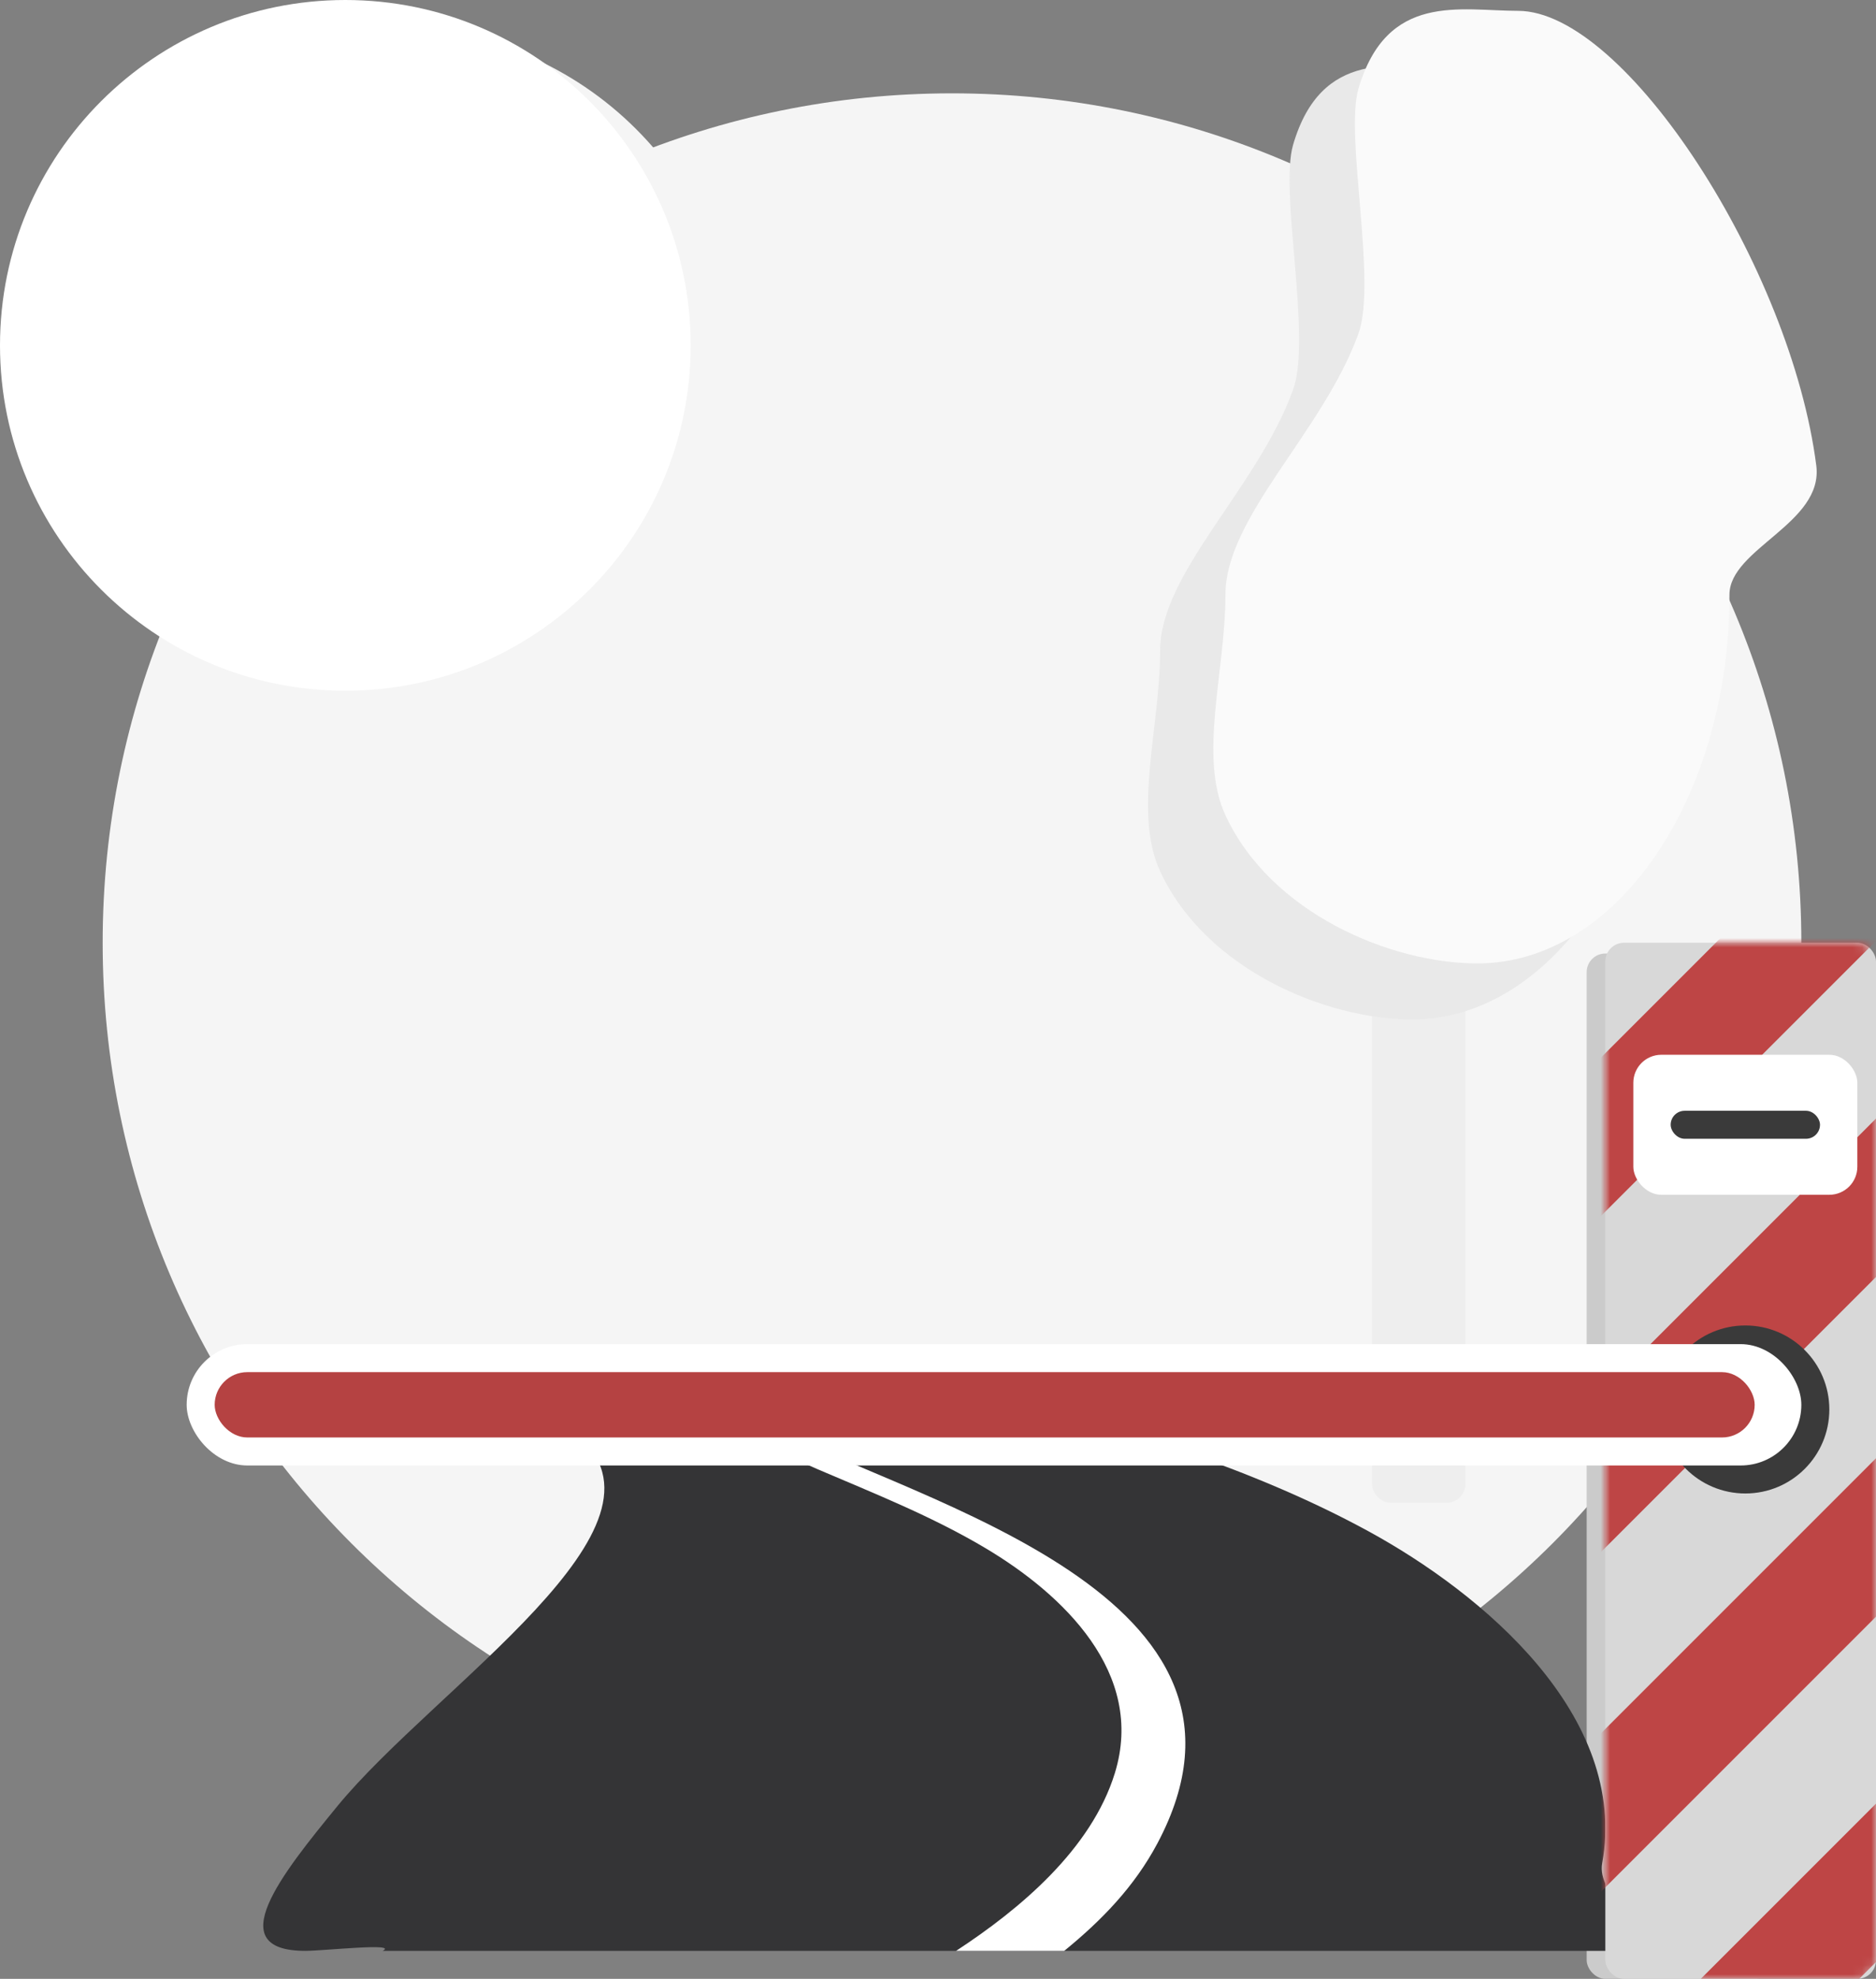 <svg width="201" height="212" viewBox="0 0 201 212" fill="none" xmlns="http://www.w3.org/2000/svg">
<rect x="0" y="0" width="201" height="212" fill="#808080" stroke="none"/>
<path d="M102 192C152.258 192 193 151.258 193 101C193 50.742 152.258 10 102 10C51.742 10 11 50.742 11 101C11 151.258 51.742 192 102 192Z" fill="#F5F5F5"/>
<rect x="170" y="102.152" width="20" height="109.848" rx="2" fill="#CBCBCB"/>
<path d="M32.71 209C34.693 209 42.733 208.109 41 209H174.507C176.597 206.313 171.058 203.006 171.664 199.616C174.499 183.775 158.784 170.689 146.636 164.057C133.941 157.127 120 153.108 106.202 149.108C101.125 147.637 89.89 151.497 85.134 149.108C70.42 141.713 54.448 147.876 61.758 153.756C73.738 163.392 46.606 180.732 36.138 193.509C30.175 200.789 23.595 209 32.71 209Z" fill="#343436"/>
<rect x="147" y="103" width="10" height="58" rx="2" fill="#EEEEEE"/>
<path fill-rule="evenodd" clip-rule="evenodd" d="M151.298 109.214C166.209 109.214 178.298 91.53 178.298 69.714C178.298 64.772 188.39 62.074 187.602 55.882C184.912 34.746 167.179 7.162 155.646 7.162C149.458 7.162 141.6 5.125 138.548 15.504C137.062 20.557 140.559 36.171 138.548 41.739C134.735 52.294 124.298 61.359 124.298 69.714C124.298 77.908 121.378 87.026 124.298 93.337C129.152 103.826 141.987 109.214 151.298 109.214Z" fill="#E9E9E9"/>
<path fill-rule="evenodd" clip-rule="evenodd" d="M158.298 103.214C173.209 103.214 185.298 85.53 185.298 63.714C185.298 58.772 195.39 56.074 194.602 49.882C191.912 28.746 174.179 1.162 162.646 1.162C156.458 1.162 148.6 -0.875 145.548 9.504C144.062 14.557 147.559 30.171 145.548 35.739C141.735 46.294 131.298 55.359 131.298 63.714C131.298 71.908 128.378 81.026 131.298 87.337C136.152 97.826 148.987 103.214 158.298 103.214Z" fill="#FAFAFA"/>
<path d="M79.937 153.392C82.412 154.901 84.971 156.278 87.63 157.414C93.721 160.017 99.907 162.472 105.612 165.872C113.839 170.775 122.762 179.213 119.447 189.964C116.939 198.096 109.308 204.512 102.438 209H114.025C118.031 205.74 121.541 202.118 124 197.499C138.146 170.923 98.539 161.031 82.741 152.914C77.326 150.131 76.588 151.352 79.937 153.392Z" fill="white"/>
<rect x="172" y="101" width="29" height="111" rx="2" fill="#D8D8D8"/>
<mask id="mask0" mask-type="alpha" maskUnits="userSpaceOnUse" x="172" y="101" width="29" height="111">
<rect x="172" y="101" width="29" height="111" rx="2" fill="white"/>
</mask>
<g mask="url(#mask0)">
<path d="M220.227 137L228.712 145.485L171.485 202.712L163 194.227L220.227 137Z" fill="#BE4545"/>
<path d="M234.227 160L242.712 168.485L185.485 225.712L177 217.227L234.227 160Z" fill="#BE4545"/>
<rect x="214.834" y="106" width="12" height="76.132" transform="rotate(45 214.834 106)" fill="#BE4545"/>
<rect x="196.834" y="88" width="12" height="76.132" transform="rotate(45 196.834 88)" fill="#BE4545"/>
<path d="M187 160C191.971 160 196 155.971 196 151C196 146.029 191.971 142 187 142C182.029 142 178 146.029 178 151C178 155.971 182.029 160 187 160Z" fill="#3A3A3A"/>
<rect x="175" y="113" width="24" height="15" rx="3" fill="white"/>
<rect x="179" y="119" width="16" height="3" rx="1.5" fill="#3A3A3A"/>
</g>
<rect x="20" y="144" width="173" height="13" rx="6.5" fill="white"/>
<rect x="23" y="147" width="165" height="7" rx="3.5" fill="#B54242"/>
<path d="M42 77C62.434 77 79 60.434 79 40C79 19.566 62.434 3 42 3C21.566 3 5 19.566 5 40C5 60.434 21.566 77 42 77Z" fill="#F5F5F5"/>
<path d="M37 74C57.434 74 74 57.434 74 37C74 16.566 57.434 0 37 0C16.566 0 0 16.566 0 37C0 57.434 16.566 74 37 74Z" fill="white"/>
</svg>
